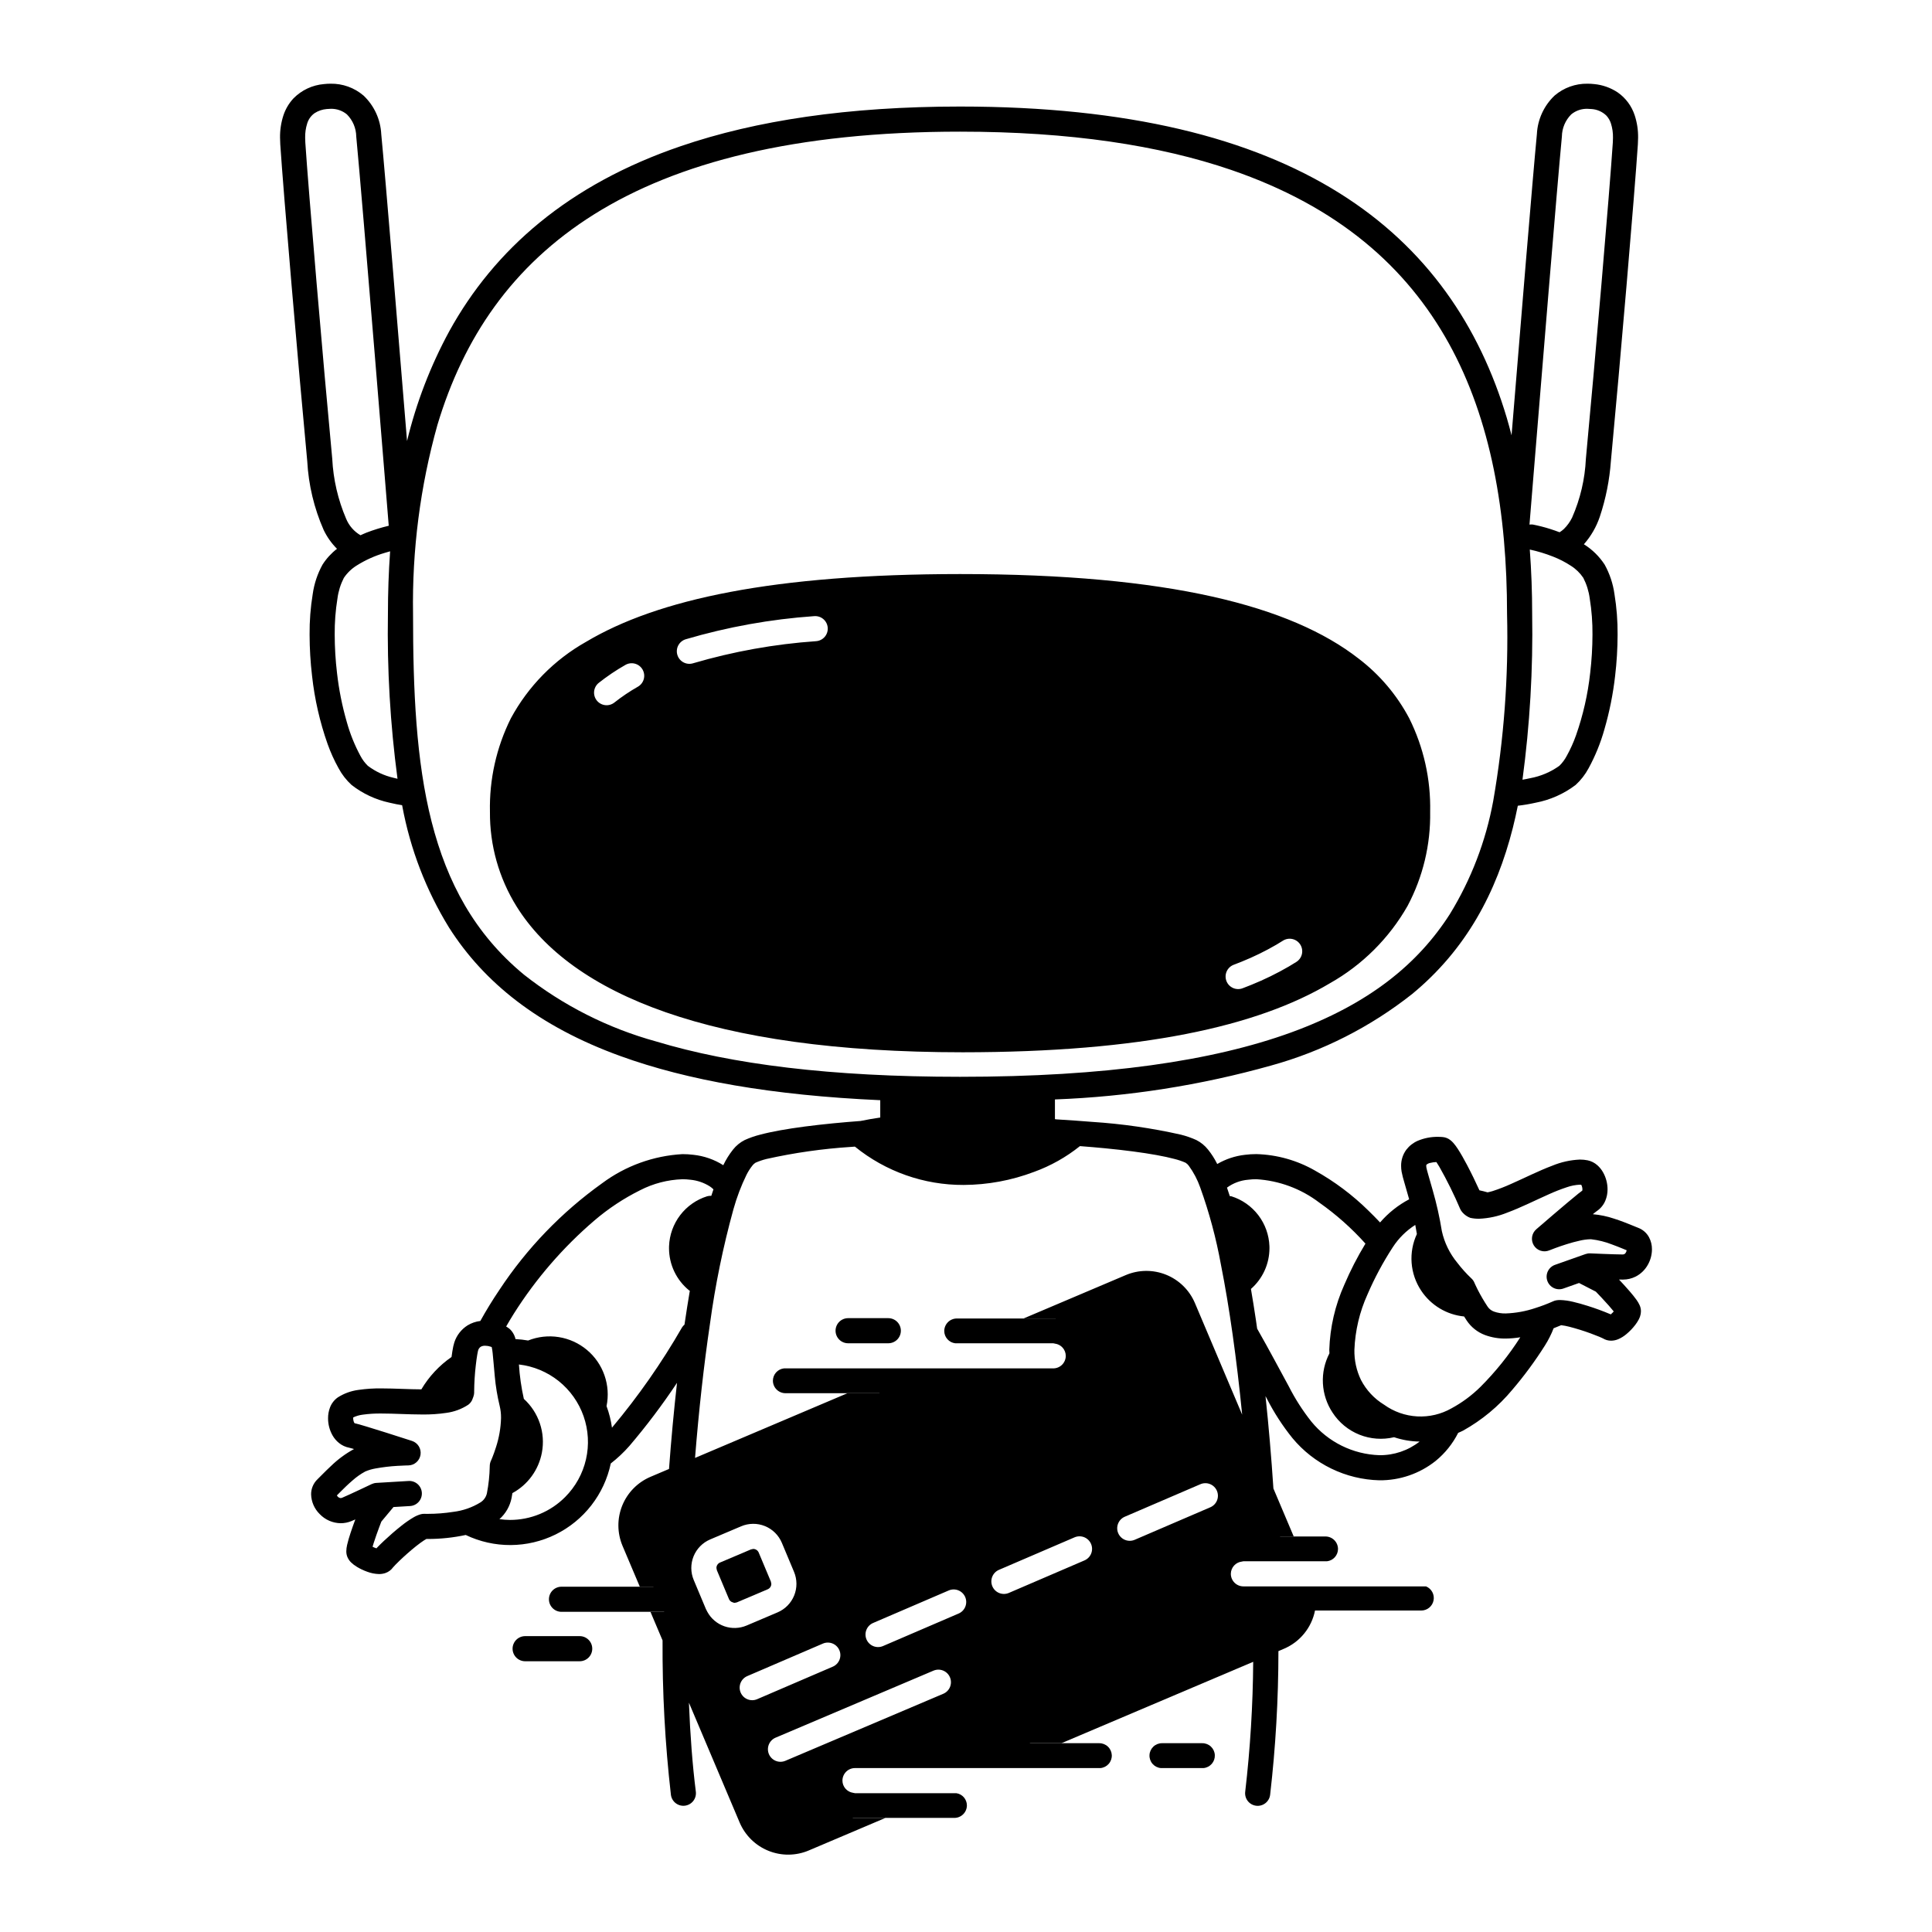 <svg width="200" height="200" viewBox="0 0 200 200" xmlns="http://www.w3.org/2000/svg"><g id="type=wallet-intro, mode=light"><path id="Vector" d="M66.834 85.167C70.229 96.28 83.834 107 101.667 107C119.5 107 129.5 96.333 131.334 88.667C133.167 81 130.5 73.167 102.167 73.167C73.834 73.167 65 79.167 66.834 85.167Z"/><path id="Vector_2" d="M69.26 129.003V129.002L69.261 129L69.26 129.003Z"/><path id="Vector_3" d="M137.68 101.781C141.03 99.889 143.806 97.125 145.71 93.782C147.302 90.786 148.107 87.434 148.049 84.041C148.123 80.689 147.381 77.369 145.887 74.367C144.611 71.951 142.826 69.843 140.653 68.186C137.131 65.438 132.215 63.26 125.492 61.757C118.767 60.255 110.221 59.427 99.384 59.426C80.122 59.436 68.086 62.023 60.673 66.44C57.38 68.294 54.678 71.042 52.881 74.367C51.387 77.369 50.645 80.689 50.719 84.041C50.691 87.506 51.65 90.907 53.483 93.847C56.322 98.393 61.374 102.164 68.919 104.79C76.472 107.418 86.555 108.93 99.66 108.932C118.194 108.924 130.168 106.26 137.68 101.781ZM61.779 72.515C61.673 72.381 61.594 72.228 61.547 72.064C61.5 71.9 61.485 71.728 61.505 71.558C61.524 71.389 61.576 71.225 61.659 71.075C61.742 70.926 61.853 70.794 61.986 70.688C62.857 69.999 63.779 69.378 64.744 68.83C65.044 68.659 65.399 68.613 65.731 68.704C66.064 68.794 66.347 69.013 66.518 69.312C66.689 69.612 66.735 69.967 66.644 70.299C66.554 70.632 66.335 70.915 66.036 71.086C65.185 71.569 64.373 72.116 63.606 72.722L63.606 72.722C63.336 72.937 62.992 73.036 62.65 72.997C62.307 72.958 61.994 72.784 61.779 72.515ZM118.048 94.744C115.781 94.858 113.557 94.09 111.843 92.6C111.164 91.948 110.627 91.163 110.264 90.294C109.902 89.426 109.723 88.492 109.737 87.55C109.776 85.213 110.722 82.981 112.375 81.328C114.321 79.394 116.946 78.296 119.69 78.269V78.269C119.813 78.265 119.935 78.263 120.057 78.263C121.167 78.221 122.274 78.406 123.31 78.806C124.345 79.207 125.289 79.815 126.081 80.593C127.432 82.014 128.175 83.906 128.153 85.867C128.144 88.118 127.248 90.275 125.659 91.869C123.704 93.742 121.091 94.773 118.384 94.74C118.27 94.743 118.158 94.744 118.048 94.744ZM134.203 99.574C133.953 99.733 133.697 99.889 133.435 100.043C132.184 100.771 130.883 101.407 129.541 101.949L129.539 101.95C129.244 102.069 128.941 102.188 128.631 102.306C128.471 102.366 128.301 102.394 128.13 102.388C127.96 102.383 127.792 102.344 127.636 102.273C127.481 102.203 127.341 102.102 127.224 101.978C127.107 101.853 127.016 101.707 126.956 101.547C126.896 101.387 126.868 101.217 126.873 101.046C126.879 100.876 126.918 100.708 126.989 100.552C127.059 100.397 127.159 100.257 127.284 100.14C127.409 100.023 127.555 99.932 127.715 99.872C128.001 99.765 128.283 99.654 128.561 99.541C129.787 99.046 130.976 98.465 132.119 97.8C132.356 97.662 132.586 97.521 132.809 97.379V97.379C133.1 97.195 133.453 97.133 133.789 97.208C134.126 97.283 134.419 97.489 134.604 97.78C134.788 98.071 134.85 98.423 134.775 98.76C134.7 99.096 134.494 99.389 134.203 99.574L134.203 99.574ZM99.853 99.276C102.057 99.278 106.377 98.953 108.367 98.79C109.034 98.736 109.442 98.7 109.443 98.7C109.667 98.68 109.892 98.719 110.096 98.812C110.3 98.905 110.477 99.05 110.609 99.231C110.741 99.413 110.823 99.626 110.849 99.849C110.874 100.072 110.841 100.297 110.753 100.504C110.231 101.51 109.427 102.342 108.44 102.899C106.767 103.958 104.03 104.906 99.671 104.904C95.308 104.907 92.639 103.921 91.039 102.797C90.079 102.194 89.338 101.301 88.921 100.247C88.855 100.035 88.845 99.81 88.891 99.593C88.936 99.376 89.037 99.174 89.183 99.007C89.329 98.84 89.515 98.713 89.723 98.639C89.932 98.564 90.156 98.543 90.375 98.58L90.416 98.586L90.551 98.607C90.671 98.626 90.852 98.652 91.086 98.684C91.554 98.749 92.239 98.835 93.09 98.922C94.793 99.096 97.165 99.271 99.817 99.276L99.853 99.276ZM86.931 81.328C88.585 82.981 89.531 85.213 89.569 87.55C89.584 88.492 89.405 89.426 89.042 90.294C88.68 91.163 88.143 91.948 87.464 92.6C85.75 94.09 83.526 94.858 81.258 94.744C81.149 94.744 81.037 94.743 80.923 94.74C78.215 94.773 75.603 93.742 73.648 91.869C72.058 90.275 71.162 88.118 71.154 85.867C71.132 83.906 71.875 82.014 73.226 80.593C74.018 79.815 74.961 79.207 75.997 78.807C77.033 78.406 78.14 78.221 79.25 78.263C79.372 78.263 79.494 78.265 79.617 78.269C82.361 78.296 84.985 79.394 86.931 81.328ZM85.685 64.969C85.714 65.312 85.605 65.653 85.383 65.917C85.16 66.18 84.843 66.344 84.499 66.373C80.181 66.674 75.908 67.44 71.755 68.66L71.755 68.66C71.592 68.711 71.42 68.73 71.25 68.715C71.079 68.7 70.914 68.651 70.762 68.572C70.611 68.493 70.476 68.385 70.367 68.253C70.257 68.122 70.174 67.971 70.124 67.807C70.073 67.644 70.054 67.473 70.07 67.302C70.085 67.132 70.134 66.966 70.213 66.815C70.293 66.664 70.401 66.53 70.533 66.42C70.664 66.311 70.816 66.229 70.979 66.178C75.313 64.901 79.773 64.098 84.28 63.783C84.45 63.769 84.621 63.788 84.784 63.84C84.947 63.891 85.098 63.975 85.228 64.085C85.359 64.195 85.466 64.33 85.544 64.481C85.623 64.633 85.67 64.799 85.685 64.969Z"/><path id="Vector_4" d="M147.621 164.222H128.716C128.371 164.222 128.041 164.085 127.797 163.841C127.553 163.597 127.416 163.267 127.416 162.922C127.418 162.609 127.535 162.308 127.744 162.074C127.952 161.841 128.239 161.692 128.55 161.655C128.604 161.64 128.66 161.629 128.716 161.622H137.376C137.687 161.585 137.973 161.436 138.182 161.203C138.391 160.97 138.507 160.668 138.51 160.355C138.51 160.185 138.476 160.016 138.411 159.858C138.345 159.7 138.25 159.557 138.129 159.436C138.008 159.315 137.865 159.22 137.707 159.154C137.549 159.089 137.38 159.055 137.21 159.055H132.514L122.5 135.4C122.287 134.897 121.976 134.441 121.586 134.058C121.196 133.675 120.735 133.372 120.228 133.167C119.721 132.963 119.179 132.86 118.633 132.865C118.086 132.869 117.546 132.982 117.043 133.195L109.281 136.49H99.049C98.705 136.49 98.374 136.627 98.13 136.871C97.886 137.115 97.749 137.445 97.749 137.79C97.752 138.102 97.868 138.403 98.076 138.635C98.283 138.868 98.569 139.018 98.878 139.055H109.029C109.086 139.063 109.143 139.074 109.2 139.09C109.509 139.128 109.795 139.277 110.003 139.51C110.21 139.743 110.326 140.043 110.328 140.355C110.328 140.7 110.192 141.031 109.948 141.275C109.704 141.518 109.373 141.655 109.029 141.655H81.155C80.842 141.69 80.553 141.839 80.342 142.072C80.131 142.306 80.014 142.609 80.011 142.924C80.011 143.269 80.148 143.599 80.392 143.843C80.636 144.087 80.966 144.224 81.311 144.224H91.061L67.852 154.075C67.349 154.289 66.892 154.599 66.509 154.989C66.126 155.379 65.823 155.841 65.619 156.347C65.414 156.854 65.311 157.397 65.316 157.943C65.321 158.49 65.433 159.03 65.647 159.533L67.646 164.256H58.126C57.781 164.256 57.451 164.393 57.207 164.636C56.963 164.88 56.826 165.211 56.826 165.556C56.826 165.9 56.963 166.231 57.207 166.475C57.451 166.719 57.781 166.856 58.126 166.856H68.746L77.763 188.155C77.977 188.658 78.287 189.115 78.677 189.498C79.067 189.881 79.529 190.184 80.035 190.388C80.542 190.593 81.084 190.696 81.631 190.691C82.177 190.686 82.718 190.574 83.221 190.36L88.337 188.189H98.793C99.138 188.189 99.469 188.052 99.712 187.808C99.956 187.564 100.093 187.233 100.093 186.889C100.091 186.583 99.979 186.288 99.778 186.057C99.577 185.826 99.301 185.675 98.998 185.63H88.508C88.439 185.622 88.371 185.608 88.303 185.589C88.001 185.544 87.724 185.392 87.523 185.162C87.323 184.931 87.211 184.636 87.209 184.33C87.209 183.985 87.346 183.655 87.589 183.411C87.833 183.167 88.164 183.03 88.508 183.03H113.921C114.252 183 114.559 182.843 114.777 182.591C114.996 182.34 115.108 182.014 115.092 181.682C115.075 181.349 114.931 181.036 114.689 180.808C114.447 180.579 114.126 180.453 113.793 180.456H106.554L132.412 169.48C132.992 169.232 133.508 168.854 133.92 168.376C134.332 167.898 134.629 167.332 134.789 166.722H147.126C147.427 166.722 147.719 166.618 147.951 166.427C148.184 166.236 148.343 165.971 148.401 165.675C148.46 165.38 148.414 165.074 148.272 164.809C148.129 164.544 147.9 164.336 147.621 164.222L147.621 164.222ZM90.383 168.01L98.209 164.645C98.526 164.508 98.884 164.504 99.204 164.631C99.525 164.759 99.781 165.009 99.917 165.325C100.053 165.642 100.058 166 99.93 166.32C99.803 166.64 99.553 166.897 99.236 167.033L91.41 170.398C91.094 170.535 90.736 170.539 90.415 170.412C90.095 170.284 89.839 170.034 89.702 169.718C89.566 169.401 89.561 169.043 89.689 168.723C89.817 168.402 90.066 168.146 90.383 168.01ZM73.224 166.856C73.168 166.759 73.117 166.66 73.072 166.559L72.106 164.256L71.814 163.558C71.485 162.775 71.48 161.893 71.8 161.106C72.12 160.319 72.739 159.691 73.521 159.36L76.722 158.002C77.111 157.836 77.529 157.749 77.952 157.746C78.375 157.742 78.795 157.822 79.187 157.982C79.579 158.141 79.935 158.376 80.236 158.674C80.537 158.972 80.775 159.326 80.939 159.716L82.197 162.717C82.526 163.5 82.531 164.381 82.211 165.168C81.891 165.955 81.272 166.583 80.49 166.914L77.288 168.274L77.287 168.274C76.555 168.585 75.733 168.612 74.981 168.35C74.23 168.088 73.603 167.555 73.224 166.856ZM78.382 175.898C78.226 175.966 78.057 176.002 77.886 176.004C77.716 176.006 77.546 175.975 77.388 175.912C77.229 175.848 77.084 175.755 76.962 175.636C76.84 175.516 76.742 175.374 76.675 175.218C76.607 175.061 76.571 174.892 76.569 174.721C76.567 174.551 76.598 174.381 76.661 174.223C76.724 174.064 76.818 173.92 76.937 173.797C77.056 173.675 77.198 173.577 77.355 173.51L85.181 170.145C85.338 170.077 85.507 170.041 85.678 170.039C85.848 170.037 86.018 170.068 86.176 170.131C86.335 170.194 86.48 170.288 86.602 170.407C86.724 170.526 86.822 170.668 86.889 170.825C86.957 170.982 86.993 171.151 86.995 171.321C86.997 171.492 86.966 171.662 86.903 171.82C86.839 171.979 86.746 172.123 86.626 172.246C86.507 172.368 86.365 172.466 86.209 172.533L78.382 175.898ZM81.303 182.277C80.986 182.411 80.628 182.415 80.308 182.285C79.988 182.156 79.733 181.905 79.598 181.588C79.464 181.271 79.461 180.913 79.59 180.593C79.719 180.273 79.97 180.018 80.287 179.883L96.634 172.945C96.951 172.81 97.309 172.807 97.629 172.936C97.948 173.065 98.204 173.316 98.338 173.634C98.473 173.951 98.476 174.309 98.347 174.629C98.218 174.948 97.967 175.204 97.65 175.338L81.303 182.277ZM112.264 161.533L104.438 164.898C104.121 165.035 103.763 165.039 103.443 164.912C103.123 164.784 102.866 164.534 102.73 164.218C102.594 163.901 102.589 163.543 102.717 163.223C102.845 162.902 103.094 162.646 103.411 162.51L111.237 159.145C111.554 159.008 111.912 159.004 112.232 159.131C112.552 159.259 112.809 159.509 112.945 159.825C113.081 160.142 113.086 160.5 112.958 160.82C112.831 161.14 112.581 161.397 112.264 161.533ZM115.758 158.718C115.622 158.401 115.617 158.043 115.745 157.723C115.872 157.402 116.122 157.146 116.439 157.01L124.265 153.645C124.582 153.508 124.94 153.504 125.26 153.631C125.58 153.759 125.837 154.009 125.973 154.325C126.109 154.642 126.114 155 125.986 155.32C125.858 155.64 125.609 155.897 125.292 156.033L117.466 159.398C117.309 159.466 117.14 159.502 116.97 159.504C116.799 159.506 116.63 159.475 116.471 159.412C116.312 159.348 116.168 159.255 116.045 159.135C115.923 159.016 115.826 158.874 115.758 158.718V158.718Z"/><path id="Vector_5" d="M131.905 168.283L131.904 168.283L103.228 180.456H109.881L129.731 172.03C129.7 176.524 129.424 181.013 128.904 185.477C128.861 185.819 128.955 186.164 129.166 186.436C129.378 186.709 129.689 186.886 130.031 186.929C130.373 186.973 130.718 186.878 130.99 186.667C131.263 186.456 131.44 186.145 131.483 185.803V185.803C132.054 180.863 132.341 175.894 132.342 170.922L132.92 170.676V170.676C133.737 170.328 134.456 169.786 135.015 169.097C135.574 168.408 135.957 167.592 136.129 166.722H133.432C133.293 167.07 133.087 167.387 132.825 167.655C132.562 167.923 132.25 168.136 131.905 168.283Z"/><path id="Vector_6" d="M82.713 189.164C82.367 189.311 81.996 189.389 81.62 189.392C81.244 189.395 80.871 189.325 80.522 189.184C80.174 189.043 79.856 188.835 79.588 188.571C79.32 188.307 79.107 187.994 78.96 187.647L70.158 166.856H67.335L68.588 169.816C68.556 175.157 68.845 180.496 69.453 185.803C69.498 186.144 69.675 186.453 69.948 186.663C70.22 186.874 70.564 186.967 70.905 186.924C71.246 186.881 71.557 186.705 71.768 186.433C71.979 186.162 72.075 185.818 72.033 185.477V185.477C71.682 182.706 71.449 179.588 71.317 176.261L76.566 188.662C76.846 189.323 77.254 189.922 77.765 190.425C78.277 190.928 78.882 191.325 79.548 191.594C80.213 191.863 80.925 191.998 81.642 191.992C82.359 191.985 83.069 191.838 83.729 191.557L91.664 188.189H85.01L82.713 189.164Z"/><path id="Vector_7" d="M170.71 128.089C170.467 127.634 170.065 127.283 169.581 127.102C169.489 127.069 169.231 126.961 168.916 126.832C168.435 126.635 167.792 126.378 167.094 126.156C166.38 125.914 165.64 125.76 164.889 125.695C164.936 125.656 164.988 125.614 165.03 125.581L165.222 125.43L165.279 125.387L165.293 125.376L165.293 125.376C165.687 125.113 165.995 124.74 166.18 124.303C166.337 123.929 166.416 123.527 166.413 123.121C166.412 122.508 166.255 121.906 165.956 121.371C165.799 121.088 165.596 120.835 165.354 120.621C165.069 120.369 164.724 120.195 164.352 120.116C164.089 120.063 163.82 120.037 163.552 120.038C162.569 120.081 161.602 120.295 160.693 120.672C159.268 121.207 157.791 121.96 156.426 122.559C155.806 122.841 155.171 123.087 154.523 123.298C154.333 123.358 154.167 123.392 153.996 123.432C153.716 123.345 153.433 123.284 153.15 123.22C152.774 122.389 152.31 121.432 151.852 120.565C151.527 119.952 151.211 119.392 150.917 118.942C150.779 118.726 150.626 118.52 150.459 118.325C150.363 118.214 150.256 118.113 150.14 118.023C149.923 117.851 149.662 117.742 149.386 117.711C149.215 117.693 149.044 117.685 148.873 117.686C148.147 117.674 147.428 117.814 146.759 118.096C146.295 118.299 145.889 118.617 145.58 119.019C145.223 119.505 145.035 120.094 145.043 120.697C145.043 120.898 145.061 121.098 145.094 121.295C145.168 121.665 145.261 122.03 145.372 122.391C145.512 122.878 145.691 123.479 145.875 124.151C144.73 124.754 143.709 125.568 142.865 126.548C142.478 126.138 142.084 125.736 141.683 125.348C140.024 123.71 138.151 122.305 136.115 121.17C134.266 120.114 132.185 119.53 130.057 119.472C129.665 119.471 129.274 119.496 128.885 119.545C127.868 119.658 126.887 119.983 126.005 120.5C125.992 120.475 125.98 120.446 125.968 120.421C125.715 119.921 125.411 119.448 125.06 119.011C124.732 118.595 124.317 118.256 123.845 118.016C123.332 117.785 122.799 117.599 122.254 117.462C119.225 116.779 116.147 116.336 113.049 116.136C111.881 116.038 110.649 115.955 109.392 115.879C109.329 115.871 109.273 115.864 109.207 115.856V113.814C116.779 113.529 124.29 112.351 131.585 110.304C136.9 108.834 141.866 106.315 146.191 102.895C151.784 98.282 154.919 92.373 156.608 85.699C156.799 84.947 156.967 84.181 157.124 83.409C157.745 83.338 158.361 83.233 158.97 83.096C160.472 82.812 161.887 82.184 163.105 81.26C163.65 80.763 164.105 80.176 164.453 79.526C165.151 78.245 165.701 76.888 166.093 75.483C166.615 73.682 166.984 71.839 167.196 69.976C167.364 68.556 167.449 67.128 167.453 65.699C167.464 64.291 167.356 62.885 167.128 61.495C166.98 60.428 166.637 59.397 166.116 58.454C165.571 57.615 164.85 56.903 164.004 56.368C163.99 56.359 163.976 56.353 163.962 56.344C164.698 55.51 165.26 54.537 165.614 53.483C166.234 51.623 166.618 49.694 166.759 47.738C167.694 37.841 169.22 19.99 169.552 14.934C169.567 14.701 169.575 14.476 169.575 14.257C169.587 13.47 169.468 12.686 169.224 11.938C168.912 10.981 168.298 10.15 167.473 9.573C166.741 9.084 165.9 8.785 165.024 8.703C164.798 8.678 164.572 8.665 164.345 8.665C163.095 8.643 161.88 9.08 160.931 9.893C159.829 10.938 159.172 12.367 159.098 13.884C158.689 18.111 157.345 34.428 156.476 45.065C156.317 44.454 156.157 43.844 155.978 43.244C153.166 33.816 147.749 25.667 138.632 19.976C129.517 14.279 116.803 11.03 99.384 11.029C87.768 11.03 78.252 12.474 70.491 15.125C58.851 19.09 51.169 25.833 46.51 34.286C44.563 37.87 43.093 41.691 42.137 45.655C41.27 35.043 39.883 18.192 39.467 13.884C39.392 12.367 38.736 10.938 37.633 9.893C36.684 9.08 35.47 8.643 34.22 8.665C33.993 8.665 33.767 8.678 33.542 8.703C32.341 8.802 31.217 9.33 30.374 10.19C29.909 10.692 29.557 11.288 29.341 11.937C29.097 12.685 28.978 13.469 28.99 14.256C28.99 14.475 28.998 14.701 29.013 14.934C29.345 19.99 30.871 37.841 31.806 47.738C31.938 50.195 32.514 52.608 33.505 54.861C33.851 55.585 34.318 56.245 34.885 56.813C34.294 57.269 33.786 57.824 33.385 58.454C32.865 59.397 32.522 60.428 32.373 61.495C32.145 62.885 32.037 64.291 32.049 65.7C32.052 67.129 32.137 68.556 32.305 69.976C32.569 72.376 33.108 74.737 33.911 77.014C34.22 77.881 34.6 78.722 35.048 79.526C35.396 80.176 35.852 80.763 36.396 81.26C37.546 82.156 38.882 82.781 40.306 83.091C40.816 83.216 41.267 83.298 41.627 83.354C41.633 83.383 41.638 83.414 41.644 83.443C42.469 87.899 44.11 92.164 46.485 96.023C50.093 101.694 55.742 106.255 64.24 109.329C71.134 111.828 79.908 113.39 91.123 113.892V115.686C90.43 115.783 89.752 115.909 89.08 116.043C88.115 116.116 87.174 116.195 86.28 116.283C84.188 116.488 82.315 116.73 80.764 117.01C79.988 117.15 79.293 117.299 78.683 117.462C78.137 117.599 77.604 117.785 77.091 118.017C76.619 118.256 76.204 118.595 75.877 119.011C75.483 119.509 75.147 120.05 74.874 120.622C73.941 120.031 72.884 119.663 71.785 119.545C71.408 119.498 71.029 119.474 70.649 119.475C67.643 119.643 64.752 120.69 62.336 122.487C58.142 125.483 54.535 129.226 51.697 133.529C50.971 134.605 50.311 135.683 49.725 136.746C49.257 136.802 48.806 136.957 48.403 137.201C47.752 137.612 47.266 138.239 47.03 138.971C46.987 139.102 46.951 139.236 46.923 139.371C46.862 139.658 46.801 140.038 46.742 140.476C45.472 141.355 44.406 142.497 43.619 143.826C42.326 143.822 40.873 143.728 39.486 143.727C38.693 143.716 37.901 143.768 37.116 143.881C36.353 143.979 35.622 144.244 34.973 144.656C34.602 144.917 34.318 145.284 34.159 145.708C34.025 146.065 33.958 146.442 33.961 146.823C33.959 147.444 34.12 148.055 34.426 148.595C34.598 148.895 34.824 149.161 35.093 149.379C35.401 149.627 35.764 149.795 36.152 149.868C36.183 149.875 36.342 149.915 36.539 149.972C36.572 149.982 36.612 149.994 36.648 150.004C35.777 150.479 34.974 151.07 34.263 151.762C33.926 152.074 33.624 152.373 33.381 152.618C33.141 152.861 32.945 153.061 32.873 153.127C32.66 153.329 32.491 153.573 32.376 153.844C32.261 154.115 32.203 154.406 32.206 154.7C32.228 155.466 32.544 156.193 33.089 156.73C33.371 157.027 33.709 157.264 34.084 157.428C34.459 157.591 34.862 157.678 35.272 157.683C35.657 157.683 36.038 157.606 36.394 157.458L36.396 157.457C36.504 157.412 36.636 157.354 36.783 157.289C36.701 157.51 36.612 157.754 36.521 158.011C36.367 158.448 36.212 158.91 36.088 159.332C36.027 159.543 35.973 159.745 35.93 159.94C35.881 160.15 35.854 160.365 35.85 160.581C35.847 160.793 35.887 161.003 35.969 161.198C36.059 161.403 36.187 161.589 36.348 161.745C36.533 161.923 36.738 162.079 36.96 162.208C37.289 162.406 37.637 162.57 37.999 162.7C38.394 162.851 38.812 162.934 39.234 162.946C39.466 162.948 39.696 162.91 39.915 162.834C40.228 162.722 40.5 162.517 40.693 162.245L40.695 162.247L40.703 162.237C40.769 162.154 41.032 161.877 41.354 161.569C41.843 161.099 42.505 160.508 43.102 160.036C43.401 159.8 43.684 159.593 43.906 159.451C44.003 159.388 44.08 159.345 44.142 159.313C44.19 159.313 44.222 159.314 44.282 159.314C45.602 159.316 46.92 159.177 48.211 158.9C49.665 159.596 51.258 159.953 52.87 159.943C54.482 159.934 56.071 159.559 57.517 158.846C58.963 158.133 60.228 157.102 61.217 155.829C62.206 154.556 62.894 153.075 63.227 151.498C63.925 150.956 64.57 150.35 65.153 149.686C66.925 147.607 68.571 145.424 70.084 143.15C69.76 146.022 69.482 149.016 69.256 152.067L67.344 152.878C66.684 153.158 66.085 153.566 65.582 154.077C65.078 154.589 64.681 155.195 64.412 155.86C64.144 156.525 64.009 157.237 64.015 157.954C64.022 158.672 64.17 159.381 64.45 160.041L66.234 164.256H69.058L66.844 159.026C66.697 158.68 66.619 158.309 66.615 157.933C66.611 157.556 66.682 157.183 66.823 156.834C66.964 156.486 67.172 156.168 67.436 155.9C67.7 155.632 68.014 155.418 68.36 155.272L94.388 144.224H87.734L71.95 150.924C72.34 146.018 72.866 141.285 73.494 137.052C74.037 133.043 74.85 129.075 75.927 125.175C76.268 123.952 76.719 122.763 77.275 121.622C77.443 121.285 77.645 120.966 77.878 120.671C77.968 120.548 78.08 120.444 78.209 120.364C78.579 120.201 78.962 120.071 79.355 119.974C82.236 119.332 85.162 118.916 88.107 118.727C88.233 118.716 88.372 118.709 88.499 118.698C91.68 121.281 95.656 122.683 99.753 122.665C102.249 122.654 104.722 122.195 107.055 121.31C108.77 120.687 110.371 119.787 111.794 118.646C112.693 118.715 113.571 118.789 114.403 118.87C116.446 119.07 118.262 119.306 119.711 119.568C120.435 119.699 121.067 119.836 121.582 119.974C121.974 120.071 122.357 120.201 122.727 120.364C122.856 120.444 122.969 120.548 123.058 120.67C123.563 121.362 123.964 122.124 124.248 122.932C125.184 125.534 125.902 128.209 126.393 130.93C127.267 135.315 128.019 140.68 128.589 146.447L123.698 134.893C123.418 134.233 123.011 133.633 122.499 133.13C121.988 132.627 121.382 132.229 120.717 131.961C120.051 131.692 119.339 131.557 118.622 131.563C117.904 131.57 117.195 131.718 116.535 131.999L105.954 136.49H112.608L117.551 134.392C117.897 134.245 118.268 134.167 118.644 134.163C119.02 134.16 119.393 134.23 119.742 134.371C120.091 134.512 120.408 134.72 120.676 134.984C120.944 135.248 121.157 135.562 121.304 135.908L131.103 159.055H133.926L131.823 154.088C131.608 150.829 131.333 147.613 131.005 144.525C131.047 144.602 131.093 144.688 131.134 144.764C131.877 146.223 132.769 147.602 133.797 148.877C134.897 150.203 136.269 151.278 137.819 152.03C139.369 152.783 141.062 153.195 142.785 153.24C144.901 153.261 146.96 152.554 148.616 151.236C149.589 150.442 150.384 149.452 150.949 148.33C151.117 148.253 151.29 148.185 151.453 148.1C153.401 147.016 155.131 145.581 156.555 143.867C157.792 142.418 158.923 140.882 159.94 139.271C160.293 138.711 160.591 138.118 160.83 137.501C161.165 137.373 161.431 137.262 161.612 137.184C161.891 137.217 162.168 137.27 162.44 137.341C163.19 137.534 163.93 137.764 164.657 138.031C165.006 138.158 165.321 138.281 165.557 138.38C165.675 138.429 165.773 138.473 165.841 138.506L165.915 138.542L165.926 138.548L165.927 138.546C166.182 138.704 166.477 138.788 166.777 138.787C167.034 138.785 167.288 138.732 167.525 138.631C167.828 138.499 168.109 138.324 168.361 138.11C168.704 137.826 169.014 137.503 169.285 137.148C169.416 136.978 169.532 136.798 169.634 136.609C169.691 136.5 169.74 136.388 169.78 136.271C169.838 136.101 169.869 135.923 169.87 135.743V135.739C169.869 135.525 169.824 135.313 169.736 135.118C169.648 134.922 169.539 134.736 169.413 134.563C169.212 134.279 168.968 133.983 168.702 133.674C168.335 133.249 167.932 132.811 167.599 132.458C167.733 132.46 167.86 132.462 167.963 132.462H168.023C168.479 132.46 168.927 132.352 169.334 132.146C169.872 131.866 170.314 131.431 170.602 130.897C170.867 130.418 171.007 129.88 171.01 129.332C171.015 128.9 170.912 128.472 170.71 128.089ZM46.92 156.508C46.047 156.645 45.165 156.714 44.282 156.714C44.17 156.714 44.083 156.713 44.026 156.712L43.964 156.71L43.949 156.71C43.824 156.705 43.698 156.719 43.577 156.749C43.305 156.825 43.044 156.937 42.801 157.081C42.371 157.336 41.959 157.621 41.569 157.934C40.94 158.427 40.292 158.997 39.758 159.498C39.491 159.749 39.254 159.982 39.059 160.184C39.025 160.219 38.999 160.249 38.967 160.283C38.831 160.237 38.697 160.183 38.568 160.12C38.6 160.007 38.635 159.886 38.676 159.757C38.842 159.233 39.063 158.615 39.241 158.136C39.331 157.896 39.409 157.69 39.465 157.545L39.479 157.511L40.72 156.025C40.724 156.02 40.724 156.013 40.728 156.008L42.452 155.905C42.796 155.884 43.117 155.727 43.345 155.469C43.574 155.211 43.69 154.873 43.669 154.53C43.649 154.186 43.493 153.865 43.236 153.636C42.978 153.407 42.641 153.29 42.297 153.31L38.953 153.51C38.786 153.52 38.622 153.563 38.471 153.634C38.47 153.635 37.874 153.919 37.186 154.241C36.505 154.56 35.714 154.925 35.402 155.054L35.271 155.083C35.147 155.071 35.032 155.011 34.952 154.916L34.873 154.805C34.978 154.7 35.092 154.585 35.226 154.45C35.573 154.1 36.019 153.662 36.486 153.262C36.889 152.901 37.333 152.588 37.808 152.33C38.155 152.181 38.519 152.075 38.891 152.012C39.632 151.878 40.381 151.789 41.133 151.746C41.466 151.725 41.752 151.713 41.953 151.707C42.053 151.703 42.132 151.702 42.184 151.7L42.26 151.699C42.568 151.696 42.866 151.584 43.099 151.381C43.332 151.179 43.485 150.901 43.532 150.596C43.578 150.291 43.515 149.979 43.353 149.716C43.191 149.454 42.941 149.258 42.647 149.163C42.645 149.162 41.34 148.739 39.952 148.3C39.257 148.081 38.542 147.858 37.954 147.68C37.66 147.591 37.398 147.513 37.182 147.452C36.989 147.398 36.852 147.361 36.703 147.329C36.665 147.278 36.636 147.22 36.617 147.158C36.58 147.05 36.561 146.937 36.561 146.823C36.561 146.791 36.563 146.76 36.568 146.729C36.872 146.586 37.197 146.491 37.53 146.448C38.178 146.357 38.832 146.317 39.486 146.327C40.782 146.326 42.272 146.426 43.708 146.427C44.547 146.439 45.385 146.383 46.215 146.259C47.023 146.151 47.797 145.863 48.478 145.416C48.702 145.251 48.865 145.016 48.943 144.749C48.968 144.695 48.989 144.639 49.006 144.582L49.009 144.568C49.055 144.442 49.081 144.31 49.085 144.176L49.084 144.083C49.092 143.161 49.148 142.24 49.255 141.324C49.302 140.908 49.354 140.538 49.401 140.259C49.425 140.119 49.447 140.002 49.465 139.919L49.487 139.825L49.49 139.812C49.53 139.651 49.628 139.509 49.765 139.416C49.907 139.339 50.067 139.303 50.228 139.31C50.424 139.313 50.618 139.346 50.804 139.41L50.904 139.453C50.947 139.658 50.979 139.866 51 140.075C51.071 140.689 51.125 141.545 51.221 142.493C51.314 143.517 51.483 144.534 51.725 145.534C51.824 145.941 51.872 146.359 51.867 146.778C51.841 147.812 51.664 148.836 51.342 149.819C51.208 150.248 51.074 150.607 50.975 150.854C50.925 150.978 50.885 151.073 50.858 151.136L50.828 151.203L50.821 151.217L50.821 151.217C50.74 151.392 50.699 151.583 50.699 151.776L50.699 151.795C50.681 152.732 50.582 153.665 50.404 154.585C50.361 154.779 50.279 154.962 50.164 155.124C50.049 155.286 49.903 155.424 49.734 155.529C48.878 156.055 47.918 156.389 46.92 156.508ZM58.499 154.978C57.751 155.73 56.861 156.325 55.881 156.731C54.901 157.137 53.85 157.345 52.79 157.343C52.425 157.341 52.062 157.313 51.701 157.262C52.35 156.686 52.792 155.914 52.959 155.064C52.991 154.892 53.018 154.729 53.044 154.566C53.832 154.139 54.515 153.541 55.043 152.816C55.571 152.091 55.93 151.258 56.096 150.377L54.818 150.138L56.096 150.376C56.286 149.366 56.215 148.324 55.887 147.35C55.56 146.376 54.989 145.502 54.228 144.811C53.965 143.64 53.795 142.449 53.719 141.251C55.226 141.425 56.654 142.021 57.839 142.969C59.023 143.918 59.916 145.182 60.416 146.615C60.915 148.048 61 149.593 60.661 151.072C60.322 152.552 59.573 153.905 58.499 154.978ZM73.634 123.792C73.488 123.783 73.341 123.798 73.201 123.838C72.091 124.186 71.116 124.87 70.411 125.794C69.705 126.719 69.303 127.84 69.26 129.002L69.257 129.213C69.257 130.051 69.444 130.879 69.805 131.635C70.166 132.392 70.692 133.058 71.343 133.585C71.364 133.602 71.389 133.605 71.41 133.62C71.219 134.749 71.035 135.916 70.858 137.124C70.759 137.207 70.673 137.305 70.603 137.415V137.415C68.495 141.081 66.068 144.553 63.351 147.793C63.245 147.031 63.057 146.282 62.789 145.561C63.007 144.498 62.933 143.395 62.575 142.371C62.218 141.346 61.589 140.437 60.757 139.741C59.924 139.045 58.919 138.587 57.847 138.416C56.776 138.245 55.678 138.367 54.67 138.769C54.237 138.693 53.801 138.645 53.362 138.622C53.345 138.565 53.34 138.507 53.32 138.448C53.217 138.127 53.036 137.836 52.794 137.6C52.67 137.494 52.537 137.4 52.397 137.318C52.656 136.871 52.917 136.423 53.205 135.97C55.484 132.368 58.287 129.126 61.524 126.352C62.969 125.114 64.562 124.059 66.267 123.212C67.625 122.514 69.122 122.125 70.649 122.074C70.919 122.074 71.19 122.091 71.459 122.125C72.175 122.192 72.865 122.427 73.474 122.81C73.605 122.896 73.727 122.995 73.839 123.106L73.856 123.124C73.781 123.342 73.707 123.562 73.634 123.792V123.792ZM164.567 61.945C164.769 63.186 164.864 64.442 164.853 65.699C164.849 67.028 164.77 68.355 164.614 69.674C164.373 71.872 163.881 74.035 163.148 76.121C162.89 76.851 162.571 77.558 162.196 78.236C161.995 78.621 161.734 78.973 161.423 79.277C160.522 79.923 159.488 80.361 158.397 80.56C158.115 80.624 157.849 80.674 157.606 80.715C158.37 75.029 158.706 69.294 158.609 63.558C158.609 61.3 158.527 59.078 158.363 56.889C159.181 57.065 159.982 57.308 160.76 57.615C161.413 57.868 162.037 58.189 162.623 58.573C163.133 58.895 163.569 59.321 163.905 59.822C164.246 60.486 164.47 61.204 164.567 61.945ZM158.739 49.307C159.548 39.377 161.226 18.893 161.686 14.134C161.698 13.274 162.044 12.453 162.65 11.844C163.125 11.449 163.728 11.243 164.345 11.265C164.476 11.265 164.606 11.273 164.736 11.287L164.738 11.287C165.322 11.319 165.875 11.562 166.295 11.97C166.508 12.203 166.668 12.48 166.764 12.781C166.915 13.258 166.986 13.757 166.975 14.257C166.975 14.416 166.969 14.585 166.958 14.764C166.631 19.746 165.102 37.63 164.17 47.494C164.074 49.594 163.59 51.658 162.743 53.582C162.529 54.019 162.243 54.416 161.897 54.757C161.76 54.886 161.61 55.001 161.448 55.099C161.106 54.97 160.773 54.853 160.47 54.758C159.88 54.571 159.279 54.418 158.672 54.299C158.559 54.286 158.444 54.289 158.332 54.307C158.396 53.518 158.541 51.733 158.739 49.307ZM34.394 47.494C33.462 37.63 31.934 19.746 31.607 14.764C31.596 14.584 31.59 14.415 31.59 14.256C31.579 13.756 31.65 13.257 31.801 12.78C31.931 12.349 32.201 11.973 32.57 11.712C32.947 11.469 33.38 11.323 33.828 11.287L33.829 11.287C33.959 11.273 34.089 11.265 34.22 11.265C34.837 11.243 35.44 11.449 35.914 11.844C36.521 12.453 36.867 13.274 36.879 14.134C37.185 17.302 38.034 27.473 38.805 36.832C39.19 41.514 39.556 45.996 39.826 49.307C40.035 51.869 40.184 53.713 40.242 54.426C39.455 54.613 38.682 54.852 37.927 55.142C37.73 55.218 37.521 55.32 37.318 55.409C36.648 55.017 36.125 54.416 35.83 53.698C34.987 51.731 34.501 49.631 34.394 47.494ZM40.743 80.519C39.777 80.297 38.868 79.874 38.078 79.277C37.767 78.973 37.506 78.621 37.305 78.236C36.709 77.129 36.238 75.959 35.902 74.748C35.422 73.089 35.082 71.391 34.888 69.674C34.731 68.355 34.652 67.028 34.648 65.7C34.637 64.442 34.733 63.186 34.934 61.945C35.031 61.204 35.255 60.486 35.596 59.822C35.945 59.303 36.401 58.865 36.933 58.536C37.827 57.976 38.793 57.54 39.804 57.24C40.014 57.175 40.208 57.12 40.385 57.072C40.233 59.201 40.158 61.363 40.158 63.558C40.064 69.261 40.396 74.964 41.15 80.618C41.018 80.588 40.883 80.556 40.743 80.519ZM67.933 107.815C62.95 106.445 58.291 104.09 54.232 100.89C49.125 96.664 46.288 91.363 44.679 85.059C43.075 78.76 42.756 71.481 42.758 63.558C42.65 56.947 43.5 50.356 45.281 43.99C47.971 35.031 52.965 27.537 61.514 22.18C70.067 16.829 82.276 13.628 99.384 13.629C110.786 13.629 120.02 15.051 127.436 17.585C138.561 21.397 145.605 27.645 149.982 35.544C154.351 43.445 156.011 53.08 156.009 63.558C156.169 70.044 155.689 76.531 154.576 82.923C153.815 87.067 152.294 91.034 150.09 94.625C146.794 99.781 141.725 103.944 133.64 106.885C125.561 109.819 114.474 111.472 99.384 111.47C85.971 111.472 75.719 110.167 67.933 107.815V107.815ZM164.885 125.694L164.881 125.694L164.878 125.693L164.885 125.694ZM142.785 150.64C141.432 150.595 140.104 150.261 138.891 149.661C137.677 149.061 136.606 148.208 135.749 147.16C134.849 146.025 134.066 144.802 133.412 143.51C132.523 141.894 131.477 139.887 130.139 137.541C130.097 137.251 130.057 136.956 130.015 136.671C129.849 135.555 129.676 134.476 129.497 133.432C130.098 132.906 130.58 132.257 130.911 131.53C131.242 130.802 131.413 130.012 131.414 129.213L131.411 129.004C131.368 127.841 130.966 126.72 130.261 125.795C129.555 124.87 128.58 124.186 127.47 123.838C127.416 123.828 127.362 123.823 127.308 123.821C127.212 123.518 127.115 123.225 127.017 122.943C127.659 122.473 128.419 122.189 129.212 122.125C129.492 122.089 129.775 122.071 130.057 122.072C132.42 122.215 134.686 123.057 136.569 124.491C138.318 125.722 139.923 127.147 141.351 128.739C140.521 130.104 139.79 131.526 139.163 132.995C138.209 135.119 137.681 137.409 137.607 139.736C137.607 139.855 137.621 139.975 137.625 140.094C137.125 141.053 136.89 142.127 136.947 143.206C137.003 144.286 137.347 145.33 137.944 146.231L137.944 146.231C138.613 147.262 139.584 148.06 140.724 148.517C141.865 148.973 143.118 149.065 144.313 148.78C145.165 149.066 146.057 149.218 146.956 149.231C145.767 150.163 144.295 150.66 142.785 150.64H142.785ZM153.248 143.577C152.361 144.452 151.354 145.198 150.257 145.791C149.18 146.403 147.95 146.692 146.713 146.626C145.476 146.559 144.284 146.138 143.279 145.414C142.263 144.794 141.436 143.909 140.888 142.853C140.419 141.882 140.186 140.814 140.207 139.736C140.283 137.755 140.742 135.808 141.56 134.002C142.293 132.3 143.17 130.663 144.182 129.111H144.182C144.782 128.183 145.576 127.396 146.508 126.803C146.569 127.116 146.626 127.43 146.675 127.746C146.24 128.679 146.053 129.708 146.13 130.734C146.208 131.761 146.549 132.749 147.119 133.606L147.119 133.606C147.615 134.354 148.271 134.982 149.04 135.445C149.808 135.908 150.671 136.193 151.563 136.281C151.651 136.419 151.737 136.557 151.833 136.702C152.287 137.382 152.942 137.904 153.706 138.195C154.402 138.454 155.141 138.58 155.883 138.567C156.385 138.56 156.886 138.516 157.381 138.435C156.194 140.294 154.808 142.018 153.248 143.577H153.248ZM167.304 136.344L167.304 136.344L167.309 136.346L167.304 136.344ZM168.264 129.733L168.15 129.831L168.003 129.862H167.963C167.588 129.862 166.732 129.834 165.996 129.805C165.257 129.777 164.624 129.748 164.622 129.748C164.455 129.741 164.288 129.766 164.13 129.821L160.972 130.937C160.811 130.994 160.663 131.082 160.536 131.196C160.409 131.311 160.306 131.449 160.232 131.603C160.159 131.757 160.116 131.924 160.107 132.094C160.098 132.265 160.123 132.435 160.18 132.596C160.237 132.757 160.325 132.905 160.439 133.032C160.553 133.159 160.691 133.263 160.845 133.336C160.999 133.41 161.166 133.452 161.337 133.461C161.507 133.47 161.678 133.446 161.839 133.389L163.467 132.813C163.472 132.816 163.475 132.822 163.481 132.825L163.481 132.825L165.202 133.712C165.46 133.978 166.034 134.578 166.545 135.157C166.738 135.376 166.909 135.579 167.055 135.761C166.959 135.869 166.857 135.97 166.748 136.064C165.954 135.726 165.144 135.429 164.321 135.173C163.826 135.017 163.326 134.875 162.857 134.767C162.415 134.656 161.961 134.592 161.505 134.578C161.379 134.577 161.252 134.586 161.127 134.605C161.004 134.624 160.884 134.66 160.771 134.713L160.75 134.723C160.164 134.984 159.564 135.211 158.952 135.404C157.962 135.739 156.928 135.929 155.883 135.967C155.467 135.979 155.052 135.914 154.658 135.776C154.39 135.681 154.159 135.503 154 135.267C153.62 134.693 153.272 134.098 152.959 133.484C152.846 133.261 152.763 133.083 152.709 132.965L152.651 132.834L152.639 132.805L152.637 132.8L152.637 132.8C152.564 132.62 152.451 132.459 152.306 132.329L152.306 132.329C151.783 131.834 151.301 131.297 150.864 130.725C150.076 129.775 149.526 128.65 149.26 127.444C149.03 126.015 148.714 124.602 148.313 123.212C148.146 122.614 147.99 122.088 147.871 121.673C147.752 121.265 147.668 120.937 147.659 120.864L147.643 120.697C147.649 120.567 147.66 120.588 147.663 120.576C147.774 120.477 147.909 120.411 148.055 120.385C148.264 120.332 148.478 120.302 148.694 120.296C148.783 120.427 148.893 120.599 149.004 120.791C149.808 122.208 150.529 123.67 151.166 125.169C151.222 125.29 151.297 125.401 151.388 125.499L151.396 125.512C151.616 125.763 151.895 125.956 152.207 126.073V126.073C152.503 126.136 152.804 126.167 153.105 126.165C154.106 126.124 155.092 125.911 156.02 125.534C157.469 124.998 158.954 124.243 160.312 123.642C160.925 123.362 161.552 123.116 162.191 122.903C162.629 122.749 163.088 122.66 163.552 122.638C163.598 122.64 163.645 122.644 163.691 122.651C163.713 122.688 163.732 122.728 163.747 122.769C163.789 122.882 163.811 123.001 163.813 123.121C163.814 123.165 163.809 123.209 163.798 123.251C163.674 123.339 163.561 123.427 163.404 123.551C162.795 124.039 161.716 124.955 160.772 125.761C159.831 126.566 159.036 127.253 159.035 127.254C158.802 127.456 158.648 127.734 158.601 128.039C158.554 128.344 158.617 128.655 158.778 128.918C158.94 129.181 159.189 129.378 159.483 129.473C159.776 129.569 160.094 129.557 160.379 129.44L160.406 129.429C160.556 129.368 161.309 129.07 162.192 128.794C162.633 128.656 163.106 128.524 163.541 128.431C163.897 128.347 164.259 128.298 164.624 128.286L164.719 128.289L164.725 128.289C165.466 128.375 166.192 128.558 166.886 128.831C167.266 128.969 167.625 129.113 167.929 129.237C168.106 129.309 168.255 129.371 168.392 129.427C168.376 129.538 168.332 129.644 168.264 129.733H168.264Z"/><path id="Vector_8" d="M149.384 117.71L149.386 117.711L149.393 117.712L149.384 117.71Z"/><path id="Vector_9" d="M79.8 163.722L78.541 160.721C78.495 160.61 78.416 160.515 78.316 160.448C78.215 160.381 78.097 160.345 77.977 160.345L77.738 160.395L74.537 161.753L74.537 161.753C74.426 161.8 74.332 161.879 74.266 161.979C74.199 162.079 74.164 162.197 74.164 162.317L74.212 162.553L74.953 164.322L75.47 165.553C75.506 165.634 75.561 165.704 75.629 165.76C75.696 165.816 75.776 165.856 75.862 165.877C75.916 165.903 75.975 165.92 76.035 165.929L76.274 165.88L79.474 164.521C79.585 164.474 79.679 164.396 79.746 164.295C79.812 164.195 79.848 164.077 79.847 163.957L79.8 163.722Z"/><path id="Vector_10" d="M60.01 169.372H54.362C54.018 169.372 53.687 169.509 53.443 169.753C53.2 169.996 53.062 170.327 53.062 170.672C53.062 171.017 53.2 171.347 53.443 171.591C53.687 171.835 54.018 171.972 54.362 171.972H60.01C60.355 171.972 60.685 171.835 60.929 171.591C61.173 171.347 61.31 171.017 61.31 170.672C61.31 170.327 61.173 169.996 60.929 169.753C60.685 169.509 60.355 169.372 60.01 169.372H60.01Z"/><path id="Vector_11" d="M124.46 180.456H120.293C119.96 180.453 119.64 180.579 119.398 180.808C119.156 181.036 119.011 181.349 118.995 181.682C118.978 182.014 119.091 182.34 119.309 182.591C119.527 182.843 119.834 183 120.166 183.03H124.587C124.919 183 125.226 182.843 125.444 182.591C125.662 182.34 125.775 182.014 125.758 181.682C125.742 181.349 125.598 181.036 125.356 180.808C125.114 180.579 124.793 180.453 124.46 180.456H124.46Z"/><path id="Vector_12" d="M87.791 139.055H91.962C92.306 139.054 92.635 138.917 92.878 138.673C93.121 138.429 93.257 138.099 93.257 137.755C93.257 137.411 93.12 137.081 92.877 136.837C92.634 136.594 92.304 136.456 91.96 136.456H87.793C87.449 136.456 87.119 136.594 86.876 136.837C86.633 137.081 86.496 137.411 86.496 137.755C86.496 138.099 86.632 138.429 86.875 138.673C87.118 138.917 87.447 139.054 87.791 139.055H87.791Z"/></g></svg>